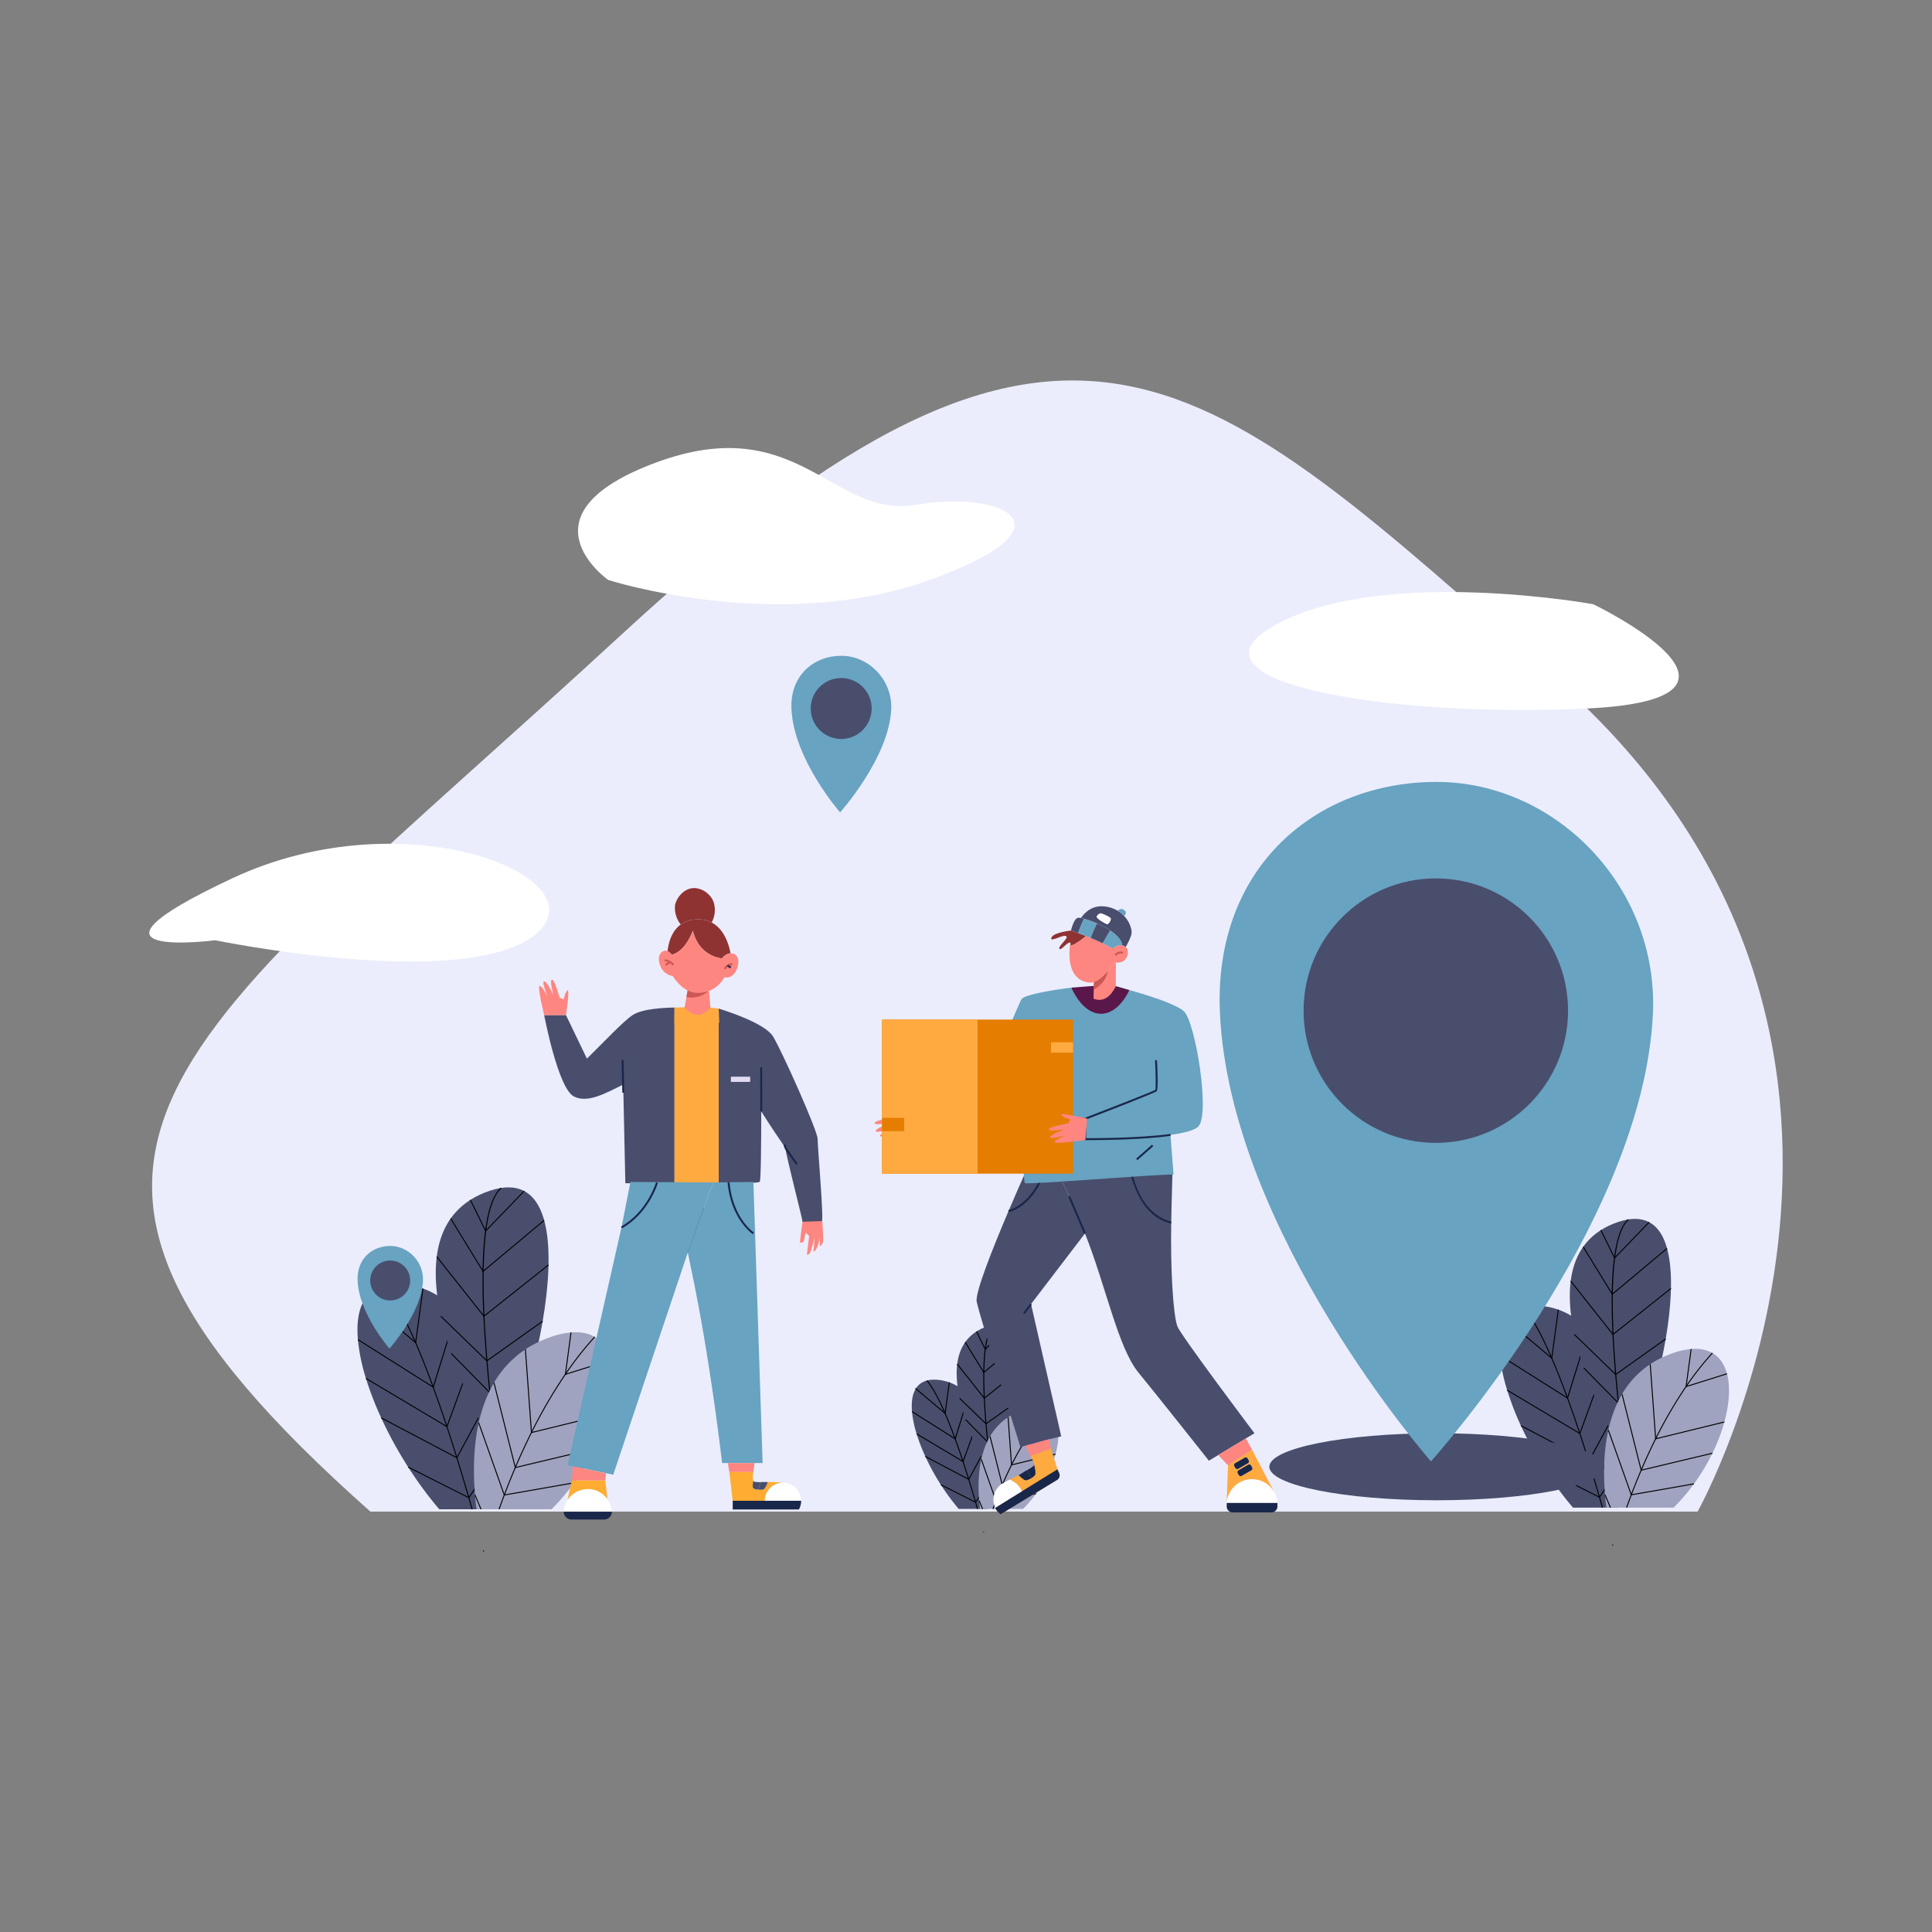 <svg xmlns="http://www.w3.org/2000/svg" width="2000" height="2000" viewBox="0 0 2000 2000">
  <rect x="0" y="0" width="2000" height="2000" fill="#808080" stroke="none"/>
  <g>
    <path d="M383.47,1564.824H1757.325s275.685-491.489-148.185-862.741c-364.185-318.975-499.812-474.7-965.717-45.209S-38.481,1190.593,383.47,1564.824Z" fill="#ebedfc"/>
    <g>
      <g>
        <path d="M1677.611,1516.151c-.182,16.341-1.12,31.632-2.268,44.557h-46.965c-21.424-25.009-40.37-55.269-53.995-84.927a298.337,298.337,0,0,1-14.142-36.631,175.4,175.4,0,0,1-7.464-36.029c-1.3-15.151.518-28.005,6.147-37.107,7.464-12.028,21.606-17.5,44.067-13.05a72.083,72.083,0,0,1,10.194,2.786v.014a66.848,66.848,0,0,1,13.232,6.273,74.25,74.25,0,0,1,17.84,15.515c7.659,9.06,13.666,20,18.329,32.137q1.072,2.709,2.017,5.5a214.546,214.546,0,0,1,8.6,35.147c.183,1.106.364,2.212.533,3.332.21,1.372.406,2.759.588,4.145a374.793,374.793,0,0,1,3.206,42.764C1677.639,1505.845,1677.667,1511.054,1677.611,1516.151Z" fill="#494e6d"/>
        <path d="M1658.38,1560.843q-1.329-4.74-2.814-9.87l-.265-.923c-3.664-12.644-7.4-25.116-11.1-37.07-3.041-9.814-6.144-19.516-9.224-28.836-4.448-13.419-8.61-25.41-12.724-36.658-5.6-15.314-11.09-29.213-16.33-41.309-10.564-24.4-20.419-42.243-29.291-53.022l.771-.635c8.933,10.85,18.837,28.77,29.438,53.259,5.248,12.115,10.749,26.031,16.351,41.364,4.118,11.257,8.283,23.258,12.734,36.687,3.082,9.326,6.187,19.034,9.23,28.855,3.7,11.959,7.441,24.437,11.108,37.087l.265.925c.983,3.422,1.929,6.714,2.816,9.876Z"/>
        <polygon points="1669.048 1600.042 1668.796 1599.092 1669.763 1598.834 1670.015 1599.79 1669.048 1600.042"/>
        <polygon points="1606.757 1406.951 1557.981 1365.879 1558.626 1365.115 1606.011 1405.014 1612.69 1355.682 1613.681 1355.816 1606.757 1406.951"/>
        <polygon points="1623.012 1448.09 1552.505 1403.549 1553.038 1402.704 1622.441 1446.547 1644.133 1376.288 1645.088 1376.583 1623.012 1448.09"/>
        <polygon points="1635.708 1484.719 1559.975 1439.567 1560.486 1438.708 1635.183 1483.242 1662.125 1409.49 1663.064 1409.833 1635.708 1484.719"/>
        <polygon points="1644.889 1513.512 1574.146 1476.222 1574.613 1475.337 1644.479 1512.165 1673.884 1457.577 1674.765 1458.052 1644.889 1513.512"/>
        <polygon points="1655.949 1550.551 1599.235 1522.003 1599.685 1521.11 1655.615 1549.263 1677.171 1517.513 1677.999 1518.074 1655.949 1550.551"/>
      </g>
      <g>
        <path d="M1683.128,1510.3s-121.823-200.239-12.6-243.647S1709.734,1483.693,1683.128,1510.3Z" fill="#494e6d"/>
        <path d="M1681.935,1509.672c-.082-.539-8.167-54.652-11.768-111.9-4.842-76.993.3-122.686,15.293-135.811l.658.751c-35.232,30.852-3.519,244.66-3.195,246.816Z"/>
        <polygon points="1671.242 1303.178 1656.774 1273.616 1657.673 1273.177 1671.514 1301.456 1706.821 1264.839 1707.542 1265.533 1671.242 1303.178"/>
        <polygon points="1668.872 1340.527 1668.57 1340.033 1638.482 1290.966 1639.334 1290.444 1669.12 1339.017 1725.415 1291.972 1726.056 1292.739 1668.872 1340.527"/>
        <polygon points="1669.692 1382.132 1625.588 1326.426 1626.371 1325.805 1669.854 1380.726 1729.459 1333.386 1730.08 1334.169 1669.692 1382.132"/>
        <polygon points="1672.475 1423.521 1672.177 1423.232 1629.43 1381.788 1630.125 1381.07 1672.574 1422.225 1724.054 1385.633 1724.634 1386.448 1672.475 1423.521"/>
        <polygon points="1675.281 1453.159 1639.143 1416.405 1639.855 1415.704 1675.395 1451.847 1716.357 1422.467 1716.939 1423.279 1675.281 1453.159"/>
      </g>
      <g>
        <path d="M1785.054,1472.029a186.8,186.8,0,0,1-12.364,32.332,209.611,209.611,0,0,1-40.146,56.347h-69.58c-.532-4.2-1.022-8.64-1.414-13.261v-.014c-.14-1.778-.28-3.6-.406-5.433-1.26-19.085-.8-40.776,3.809-61.556v-.014c.2-.868.392-1.722.6-2.59.6-2.507,1.26-5,2-7.464a123.783,123.783,0,0,1,6.176-16.7c.28-.63.574-1.274.882-1.9.168-.378.35-.742.532-1.12,1.232-2.521,2.548-5,3.991-7.422a93.565,93.565,0,0,1,29.167-31.03,96.324,96.324,0,0,1,12.365-6.973,106.888,106.888,0,0,1,10.068-4.145,78.947,78.947,0,0,1,19.925-4.593c8.934-.756,16.244.784,22.027,4.131,7.575,4.383,12.532,11.888,15.1,21.494C1791.369,1435.552,1790.263,1453.1,1785.054,1472.029Z" fill="#9fa3bf"/>
        <path d="M1684.3,1560.876l-.942-.336c1.5-4.207,3.142-8.676,4.876-13.283,3.318-8.778,6.764-17.36,10.245-25.505,4.718-11.09,9.763-22.039,14.995-32.541a464.428,464.428,0,0,1,31.568-54.25,317.829,317.829,0,0,1,27.279-34.684l.739.675a316.906,316.906,0,0,0-27.193,34.574,463.645,463.645,0,0,0-31.5,54.132c-5.221,10.483-10.259,21.413-14.97,32.486-3.475,8.133-6.916,16.7-10.228,25.466C1687.437,1552.211,1685.8,1556.675,1684.3,1560.876Z"/>
        <polygon points="1744.841 1436.096 1750.168 1396.414 1751.158 1396.546 1746.04 1434.672 1787.633 1421.631 1787.932 1422.585 1744.841 1436.096"/>
        <polygon points="1713.468 1490.067 1707.802 1412.226 1708.8 1412.153 1714.38 1488.814 1784.938 1471.547 1785.176 1472.519 1713.468 1490.067"/>
        <polygon points="1688.368 1547.998 1688.227 1547.599 1664.488 1480.595 1665.432 1480.261 1689.028 1546.867 1753.51 1535.585 1753.682 1536.571 1688.368 1547.998"/>
        <polygon points="1666.648 1560.901 1661.05 1547.447 1661.567 1547.44 1662.011 1547.254 1667.57 1560.515 1666.648 1560.901"/>
        <polygon points="1698.571 1522.543 1698.45 1522.064 1678.649 1443.353 1679.62 1443.108 1699.3 1521.341 1772.579 1503.88 1772.812 1504.853 1698.571 1522.543"/>
      </g>
    </g>
    <g>
      <g>
        <path d="M1023.924,1533.558c-.117,10.45-.717,20.228-1.451,28.493H992.44a238.962,238.962,0,0,1-34.528-54.308,191.029,191.029,0,0,1-9.044-23.425,112.191,112.191,0,0,1-4.772-23.039c-.833-9.689.331-17.909,3.931-23.729,4.772-7.692,13.816-11.193,28.179-8.345a46.062,46.062,0,0,1,6.519,1.781V1431a42.758,42.758,0,0,1,8.462,4.012,47.464,47.464,0,0,1,11.407,9.921,71.128,71.128,0,0,1,11.722,20.55q.684,1.734,1.289,3.52a137.194,137.194,0,0,1,5.5,22.475c.116.707.233,1.415.34,2.131.134.878.26,1.764.376,2.651a239.521,239.521,0,0,1,2.051,27.346C1023.942,1526.968,1023.959,1530.3,1023.924,1533.558Z" fill="#494e6d"/>
        <path d="M1011.452,1562.186c-.586-2.087-1.211-4.262-1.861-6.525l-.108-.375c-2.348-8.1-4.737-16.078-7.1-23.7-1.939-6.255-3.923-12.458-5.9-18.437-2.846-8.589-5.508-16.255-8.134-23.437-3.574-9.78-7.085-18.664-10.439-26.406-6.748-15.59-13.041-26.983-18.7-33.862l.771-.636c5.724,6.952,12.066,18.425,18.851,34.1,3.361,7.759,6.88,16.662,10.46,26.46,2.63,7.191,5.294,14.866,8.145,23.466,1.977,5.985,3.963,12.194,5.9,18.455,2.362,7.629,4.753,15.61,7.1,23.72l.108.376c.651,2.266,1.277,4.443,1.863,6.532Z"/>
        <rect x="1018.176" y="1586.504" width="1" height="0.63" transform="matrix(0.966, -0.257, 0.257, 0.966, -373.575, 315.076)"/>
        <polygon points="978.749 1464.077 947.308 1437.602 947.952 1436.837 978.003 1462.14 982.229 1430.918 983.22 1431.052 978.749 1464.077"/>
        <polygon points="989.111 1490.313 943.825 1461.705 944.358 1460.859 988.541 1488.771 1002.343 1444.067 1003.298 1444.362 989.111 1490.313"/>
        <polygon points="997.223 1513.725 948.606 1484.74 949.118 1483.88 996.697 1512.247 1013.851 1465.29 1014.79 1465.633 997.223 1513.725"/>
        <polygon points="1003.072 1532.113 957.677 1508.184 958.144 1507.299 1002.662 1530.767 1021.381 1496.016 1022.262 1496.491 1003.072 1532.113"/>
        <polygon points="1010.132 1555.788 973.724 1537.461 974.173 1536.568 1009.798 1554.5 1023.492 1534.328 1024.32 1534.889 1010.132 1555.788"/>
      </g>
      <g>
        <path d="M1027.452,1529.815s-77.9-128.047-8.059-155.805S1044.465,1512.8,1027.452,1529.815Z" fill="#494e6d"/>
        <path d="M1026.51,1529.442c-.053-.345-5.224-34.957-7.527-71.576-3.1-49.293.211-78.562,9.841-86.993l.658.752c-22.457,19.664-2.191,156.291-1.984,157.668Z"/>
        <polygon points="1019.802 1397.678 1010.437 1378.543 1011.335 1378.104 1020.073 1395.957 1042.473 1372.726 1043.193 1373.42 1019.802 1397.678"/>
        <polygon points="1018.29 1421.524 1017.988 1421.03 998.748 1389.653 999.6 1389.131 1018.538 1420.014 1054.377 1390.063 1055.018 1390.831 1018.29 1421.524"/>
        <polygon points="1018.83 1448.11 990.515 1412.347 991.298 1411.726 1018.992 1446.704 1056.967 1416.544 1057.588 1417.327 1018.83 1448.11"/>
        <polygon points="1020.621 1474.558 1020.323 1474.269 992.987 1447.766 993.683 1447.048 1020.721 1473.261 1053.518 1449.948 1054.098 1450.764 1020.621 1474.558"/>
        <polygon points="1022.413 1493.513 999.195 1469.9 999.908 1469.199 1022.526 1492.201 1048.596 1473.503 1049.178 1474.316 1022.413 1493.513"/>
      </g>
      <g>
        <path d="M1092.63,1505.343a119.424,119.424,0,0,1-7.907,20.676,134.024,134.024,0,0,1-25.672,36.032h-44.494c-.34-2.686-.653-5.525-.9-8.48v-.009c-.09-1.137-.179-2.3-.26-3.474-.806-12.2-.51-26.075,2.436-39.363v-.009c.125-.555.251-1.1.385-1.657.385-1.6.806-3.2,1.28-4.772a79.15,79.15,0,0,1,3.949-10.683c.179-.4.367-.815.564-1.218.108-.241.224-.474.341-.716.788-1.612,1.629-3.2,2.552-4.746a59.836,59.836,0,0,1,18.651-19.843,61.713,61.713,0,0,1,7.907-4.459,68.716,68.716,0,0,1,6.438-2.65,50.469,50.469,0,0,1,12.742-2.937c5.713-.484,10.387.5,14.085,2.641,4.845,2.8,8.015,7.6,9.653,13.745C1096.669,1482.017,1095.961,1493.237,1092.63,1505.343Z" fill="#9fa3bf"/>
        <path d="M1028.37,1562.219l-.941-.336c.949-2.663,2-5.522,3.119-8.5,2.118-5.606,4.322-11.1,6.553-16.317,3.017-7.091,6.246-14.1,9.594-20.819a297.33,297.33,0,0,1,20.2-34.712,203.4,203.4,0,0,1,17.459-22.2l.739.675a202.142,202.142,0,0,0-17.373,22.089,295.957,295.957,0,0,0-20.13,34.594c-3.34,6.705-6.56,13.691-9.569,20.764-2.225,5.209-4.425,10.685-6.538,16.278C1030.365,1556.708,1029.318,1559.561,1028.37,1562.219Z"/>
        <polygon points="1066.699 1482.622 1070.143 1456.965 1071.133 1457.098 1067.898 1481.198 1094.226 1472.943 1094.524 1473.897 1066.699 1482.622"/>
        <polygon points="1046.688 1517.104 1043.05 1467.114 1044.048 1467.042 1047.601 1515.851 1092.513 1504.86 1092.751 1505.832 1046.688 1517.104"/>
        <polygon points="1030.684 1554.127 1015.361 1510.881 1016.305 1510.547 1031.344 1552.996 1072.428 1545.809 1072.6 1546.794 1030.684 1554.127"/>
        <polygon points="1016.747 1562.244 1013.153 1553.571 1013.664 1553.567 1014.114 1553.378 1017.669 1561.857 1016.747 1562.244"/>
        <polygon points="1037.195 1537.863 1037.074 1537.384 1024.412 1487.05 1025.383 1486.806 1037.924 1536.661 1084.611 1525.536 1084.844 1526.508 1037.195 1537.863"/>
      </g>
    </g>
    <g>
      <g>
        <path d="M509.674,1512.746c-.2,18.218-1.249,35.265-2.529,49.674H454.786c-23.885-27.881-45.007-61.617-60.2-94.681a332.925,332.925,0,0,1-15.768-40.838,195.62,195.62,0,0,1-8.32-40.168c-1.452-16.891.577-31.222,6.853-41.369,8.321-13.41,24.088-19.514,49.128-14.549a80.29,80.29,0,0,1,11.365,3.106v.016a74.457,74.457,0,0,1,14.752,6.994,82.765,82.765,0,0,1,19.889,17.3c8.539,10.1,15.236,22.292,20.435,35.827q1.194,3.021,2.247,6.135a239.05,239.05,0,0,1,9.585,39.184c.2,1.233.406,2.466.594,3.715.234,1.53.453,3.076.655,4.621a417.576,417.576,0,0,1,3.575,47.676C509.705,1501.256,509.736,1507.063,509.674,1512.746Z" fill="#494e6d"/>
        <path d="M488.289,1562.555c-.965-3.442-1.993-7.021-3.06-10.739l-.373-1.294c-4.094-14.126-8.258-28.032-12.377-41.328-3.392-10.947-6.852-21.764-10.285-32.15-4.963-14.974-9.6-28.343-14.185-40.87-6.236-17.068-12.362-32.563-18.207-46.057-11.779-27.211-22.768-47.1-32.663-59.125l.771-.636c9.955,12.094,20.994,32.067,32.81,59.363,5.853,13.512,11.986,29.026,18.228,46.112,4.586,12.536,9.23,25.915,14.2,40.9,3.434,10.393,6.9,21.215,10.291,32.168,4.12,13.3,8.286,27.213,12.382,41.347l.372,1.3q1.6,5.58,3.063,10.745Z"/>
        <polygon points="500.182 1606.256 499.902 1605.198 500.869 1604.94 501.15 1606.006 500.182 1606.256"/>
        <polygon points="430.639 1390.891 376.341 1345.17 376.985 1344.406 429.893 1388.955 437.354 1333.853 438.344 1333.987 430.639 1390.891"/>
        <polygon points="448.771 1436.779 370.229 1387.162 370.762 1386.316 448.2 1435.236 472.405 1356.835 473.36 1357.13 448.771 1436.779"/>
        <polygon points="462.928 1477.618 378.556 1427.315 379.067 1426.456 462.402 1476.141 492.463 1393.854 493.402 1394.196 462.928 1477.618"/>
        <polygon points="473.17 1509.726 394.353 1468.179 394.819 1467.294 472.76 1508.379 505.568 1447.471 506.449 1447.946 473.17 1509.726"/>
        <polygon points="485.505 1551.022 422.321 1519.218 422.771 1518.325 485.171 1549.734 509.23 1514.296 510.059 1514.857 485.505 1551.022"/>
      </g>
      <g>
        <path d="M515.825,1506.22s-135.816-223.237-14.05-271.632S545.486,1476.559,515.825,1506.22Z" fill="#494e6d"/>
        <path d="M514.55,1505.514c-.091-.6-9.1-60.928-13.118-124.753-5.4-85.817.333-136.743,17.03-151.363l.658.752c-39.3,34.415-3.943,272.811-3.582,275.215Z"/>
        <polygon points="502.589 1275.212 486.495 1242.328 487.394 1241.889 502.86 1273.49 542.28 1232.608 543.001 1233.302 502.589 1275.212"/>
        <polygon points="499.945 1316.863 499.644 1316.369 466.101 1261.667 466.952 1261.145 500.193 1315.353 563.005 1262.861 563.646 1263.629 499.945 1316.863"/>
        <polygon points="500.854 1363.253 451.72 1301.194 452.503 1300.573 501.017 1361.847 567.512 1309.033 568.133 1309.816 500.854 1363.253"/>
        <polygon points="503.953 1409.402 503.655 1409.112 455.998 1362.909 456.693 1362.191 504.053 1408.105 561.483 1367.283 562.063 1368.098 503.953 1409.402"/>
        <polygon points="507.083 1442.442 466.828 1401.502 467.541 1400.801 507.196 1441.131 552.903 1408.347 553.485 1409.16 507.083 1442.442"/>
      </g>
      <g>
        <path d="M629.458,1463.555a208.33,208.33,0,0,1-13.785,36.046,233.676,233.676,0,0,1-44.757,62.819H493.345c-.593-4.683-1.14-9.632-1.577-14.784v-.015c-.156-1.983-.312-4.012-.452-6.057-1.4-21.278-.89-45.46,4.246-68.627v-.015c.218-.968.437-1.92.671-2.888.671-2.8,1.4-5.573,2.232-8.321a137.975,137.975,0,0,1,6.885-18.624c.312-.7.64-1.42.983-2.123.188-.421.39-.827.594-1.249,1.373-2.81,2.841-5.573,4.449-8.274a104.307,104.307,0,0,1,32.517-34.594,107.4,107.4,0,0,1,13.785-7.774,119.725,119.725,0,0,1,11.224-4.621,88.075,88.075,0,0,1,22.215-5.12c9.96-.843,18.109.874,24.556,4.605,8.445,4.886,13.972,13.254,16.829,23.963C636.5,1422.889,635.265,1442.449,629.458,1463.555Z" fill="#9fa3bf"/>
        <path d="M517.076,1562.588l-.941-.336c1.651-4.631,3.48-9.613,5.435-14.808,3.7-9.78,7.537-19.346,11.419-28.432,5.264-12.368,10.888-24.573,16.717-36.275a517.6,517.6,0,0,1,35.19-60.474A354.117,354.117,0,0,1,615.3,1383.6l.738.674a352.983,352.983,0,0,0-30.32,38.552,516.6,516.6,0,0,0-35.121,60.356c-5.82,11.683-11.436,23.87-16.692,36.22-3.876,9.075-7.713,18.627-11.4,28.393C520.553,1552.985,518.726,1557.962,517.076,1562.588Z"/>
        <polygon points="584.694 1423.413 590.621 1379.263 591.611 1379.396 585.894 1421.989 632.35 1407.424 632.648 1408.378 584.694 1423.413"/>
        <polygon points="549.701 1483.594 543.39 1396.879 544.388 1396.807 550.613 1482.341 629.342 1463.074 629.58 1464.046 549.701 1483.594"/>
        <polygon points="521.704 1548.185 521.563 1547.786 495.098 1473.087 496.041 1472.753 522.364 1547.054 594.3 1534.469 594.472 1535.454 521.704 1548.185"/>
        <polygon points="497.505 1562.613 491.269 1547.636 491.788 1547.628 492.229 1547.443 498.427 1562.227 497.505 1562.613"/>
        <polygon points="533.083 1519.803 532.962 1519.324 510.887 1431.572 511.857 1431.328 533.812 1518.601 615.563 1499.121 615.796 1500.093 533.083 1519.803"/>
      </g>
    </g>
    <ellipse cx="1487.482" cy="1518.379" rx="173.457" ry="34.691" fill="#494e6d"/>
    <g>
      <path d="M1711.1,1048.855c-9.722,219.48-229.775,463.968-229.775,463.968s-208.006-237.233-218.441-463.968C1255.9,897.2,1363.22,809.441,1486.991,809.441S1716.873,918.482,1711.1,1048.855Z" fill="#68a3c1"/>
      <circle cx="1486.353" cy="1046.197" r="136.889" fill="#494e6d"/>
    </g>
    <g>
      <path d="M437.872,1325.958c-1.468,33.147-34.7,70.07-34.7,70.07s-31.413-35.828-32.989-70.07c-1.054-22.9,15.153-36.156,33.845-36.156S438.744,1306.269,437.872,1325.958Z" fill="#68a3c1"/>
      <circle cx="403.931" cy="1325.557" r="20.673" fill="#494e6d"/>
    </g>
    <g>
      <path d="M922.6,734.044c-2.241,50.577-52.949,106.916-52.949,106.916s-47.933-54.667-50.338-106.916c-1.608-34.947,23.122-55.17,51.643-55.17S923.927,704,922.6,734.044Z" fill="#68a3c1"/>
      <circle cx="870.807" cy="733.432" r="31.544" fill="#494e6d"/>
    </g>
    <path d="M222.727,973.338s256.185,52.744,330.278-5.023S422.4,823.9,240.308,909.292,222.727,973.338,222.727,973.338Z" fill="#fff"/>
    <path d="M629.609,600.363s175.813,56.511,332.789,0,72.837-92.93-13.814-77.86-121.813-97.954-268.743-43.954S629.609,600.363,629.609,600.363Z" fill="#fff"/>
    <path d="M1649.326,625.479s-214.744-38.93-326.511,20.093,110.435,97.86,320.193,87.86S1649.326,625.479,1649.326,625.479Z" fill="#fff"/>
    <rect x="695.782" y="1272.343" width="49.264" height="2" transform="translate(-722.087 1517.455) rotate(-70.105)" fill="#19274a"/>
    <g>
      <g>
        <path d="M1109.013,1022.386l24.4-1.849,21.728.292,13.978,4.065s-5.807,24.414-23.859,26.67S1111.689,1041.159,1109.013,1022.386Z" fill="#5a174a"/>
        <path d="M1322.383,1555.865h-52.5a26.306,26.306,0,0,1,48.263-12.761v.006c.446.679.863,1.382,1.244,2.1l.113.221A26.015,26.015,0,0,1,1322.383,1555.865Z" fill="#fff"/>
        <path d="M1123.169,1276.859v.016l-34.945,45.729-20.9,27.347s8.113,35.565,13.513,59.34c7.057,31.077,17.206,74.638,17.719,77.637.015.031-12.228,2.851-12.228,2.882l-30.017,8.179s-42.05-134.97-45.25-150.478c-1.881-9.152,17.092-56.543,32.941-93.773,10.97-25.778,20.432-46.708,20.432-46.708l17.9.808,10.178.467c2.207,4.381,9.82,19.811,18.878,40.461Z" fill="#494e6d"/>
        <path d="M1044.175,1254.722l-.36-1.968c.256-.047,25.743-5.2,37.558-45.2l1.918.566C1071.1,1249.379,1045.269,1254.523,1044.175,1254.722Z" fill="#19274a"/>
        <rect x="1057.592" y="1353.813" width="12.163" height="2" transform="translate(-658.388 1392.527) rotate(-53.119)" fill="#19274a"/>
        <path d="M1218.848,1373.073c-4.573-12.177-7.252-61.135-6.394-107.456.565-30.589,1.429-54.932,1.429-54.932l-43.779-1.31-77.589-1.077c2.2,4.382,9.819,19.823,18.876,40.462,3.233,7.359,6.645,15.38,10.057,23.794.584,1.435,1.727,4.317,1.727,4.317,21.711,54.7,34.214,118.226,55.274,143.9,17.114,20.863,72.984,91.326,72.984,91.326l47.178-28.408S1222.4,1382.523,1218.848,1373.073Z" fill="#494e6d"/>
        <path d="M1212.233,1266.593c-12.451-2.8-22.824-10.841-30.832-23.886a99.392,99.392,0,0,1-11.3-28.281l-.977-4.853,1.961-.395.97,4.823c9.24,39.528,31.483,48.583,40.618,50.641Z" fill="#19274a"/>
        <path d="M1087.894,1499.558l-21.383,7.9-4.812-10.8.054-.018,24.575-6.824C1086.328,1492.1,1087.894,1499.558,1087.894,1499.558Z" fill="#fd8680"/>
        <path d="M1093.67,1532.38l-34.013,20.716-23.89,14.548a16.088,16.088,0,0,1-5.526-6.8l27.677-17.113a21.946,21.946,0,0,0-12.773-12.035c2.222-1.179,4.943-2.578,7.747-3.912.536-.256,1.072-.512,1.608-.75,0,0,5.711,6.079,8.325,5.276a25.964,25.964,0,0,0,5.407-2.62,10.866,10.866,0,0,0,3.221-2.728c1.352-2.137-.994-11-.994-11,.119-3.239-3.948-8.5-3.948-8.5l21.383-7.9L1094.7,1521l.143.446,1.578,3.406A5.669,5.669,0,0,1,1093.67,1532.38Z" fill="#ffaa40"/>
        <path d="M1071.453,1526.961a10.866,10.866,0,0,1-3.221,2.728,2.675,2.675,0,0,1-.471-.227c-.006-.006-.012-.006-.018-.012a2.531,2.531,0,0,1-.232-.155,5.163,5.163,0,0,1-1.066-1.089c-.065-.084-.125-.167-.184-.256-.161-.227-.31-.465-.453-.715-.077-.125-.149-.25-.214-.381-.167-.3-.322-.613-.465-.923-.095-.2-.184-.393-.274-.6s-.172-.393-.256-.59-.16-.387-.238-.577c-.155-.382-.3-.745-.44-1.084-.072-.167-.137-.328-.2-.483a.646.646,0,0,0-.042-.089c-.035-.083-.065-.161-.1-.238-.083-.173-.161-.333-.232-.476a32.563,32.563,0,0,0,6.467-4.187,2.39,2.39,0,0,0,.649-1.655S1072.805,1524.824,1071.453,1526.961Z" fill="#19274a"/>
        <path d="M1068.232,1529.689a25.964,25.964,0,0,1-5.407,2.62c-2.614.8-8.325-5.276-8.325-5.276,2.674-1.245,6.449-4.139,8.682-5.157.054-.024.107-.048.161-.077.071.143.149.3.232.476.036.077.066.155.1.238a.646.646,0,0,1,.042.089c.06.155.131.316.2.483.136.339.285.7.44,1.084.078.19.155.381.238.577s.167.393.256.59.179.4.274.6c.143.31.3.619.465.923.065.131.137.256.214.381.143.25.292.488.453.715.059.089.119.172.184.256a5.163,5.163,0,0,0,1.066,1.089,2.531,2.531,0,0,0,.232.155c.006.006.012.006.018.012A2.675,2.675,0,0,0,1068.232,1529.689Z" fill="#19274a"/>
        <path d="M1093.67,1532.38l-34.013,20.716-23.89,14.548a16.088,16.088,0,0,1-5.526-6.8l27.677-17.113L1094.7,1521l.143.446,1.578,3.406A5.669,5.669,0,0,1,1093.67,1532.38Z" fill="#19274a"/>
        <path d="M1057.918,1543.73l-27.677,17.113a19.761,19.761,0,0,1,9.605-26.248s2.155-1.227,5.3-2.9A21.946,21.946,0,0,1,1057.918,1543.73Z" fill="#fff"/>
        <path d="M1319.393,1545.212l-23.259-44.445L1271.2,1516.88l-1.316,38.985a26.306,26.306,0,0,1,48.263-12.761v.006C1318.6,1543.789,1319.012,1544.492,1319.393,1545.212Zm-40.575-25.581-1.066-1.846a2.281,2.281,0,0,1,.84-3.114l9.873-5.7a2.279,2.279,0,0,1,3.114.834l1.066,1.846a2.279,2.279,0,0,1-.834,3.114l-9.879,5.7A2.279,2.279,0,0,1,1278.818,1519.631Zm16.554,2.465-9.879,5.7a2.279,2.279,0,0,1-3.114-.834l-1.066-1.84a2.29,2.29,0,0,1,.834-3.12l9.879-5.7a2.279,2.279,0,0,1,3.114.834l1.066,1.846A2.284,2.284,0,0,1,1295.372,1522.1Z" fill="#ffaa40"/>
        <path d="M1295.372,1522.1l-9.879,5.7a2.279,2.279,0,0,1-3.114-.834l-1.066-1.84a2.29,2.29,0,0,1,.834-3.12l9.879-5.7a2.279,2.279,0,0,1,3.114.834l1.066,1.846A2.284,2.284,0,0,1,1295.372,1522.1Z" fill="#19274a"/>
        <path d="M1291.811,1514.766l-9.879,5.7a2.279,2.279,0,0,1-3.114-.834l-1.066-1.846a2.281,2.281,0,0,1,.84-3.114l9.873-5.7a2.279,2.279,0,0,1,3.114.834l1.066,1.846A2.279,2.279,0,0,1,1291.811,1514.766Z" fill="#19274a"/>
        <path d="M1269.886,1555.865h52.5a0,0,0,0,1,0,0v3.525a6.242,6.242,0,0,1-6.242,6.242h-40.012a6.242,6.242,0,0,1-6.242-6.242v-3.525A0,0,0,0,1,1269.886,1555.865Z" fill="#19274a"/>
        <g>
          <path d="M1241.02,1165.569c-3.286,4.3-14.758,7.259-29.331,9.289l3.145,41.01c-25.045,0-151.686,10.956-153.875,8.761-1.036-1.03-2.422-26.915-3.593-53.94-21.9.968-108.537,4.788-114.282,4.788-6.572,0-5.842-17.529-4.071-22.538,1.791-5.064,67.546-22.929,80.347-26.363,11.594-29.232,35.033-87.863,38.313-92.394,2.213-3.059,15.3-6.039,27.712-8.246,12.139-2.146,23.628-3.55,23.628-3.55,17.063,36.633,44.616,34.751,60.109,2.508,0,0,7.578,2.041,17.271,5.1,14.481,4.567,33.677,11.4,39.4,17.124C1237.384,1058.712,1252.5,1150.542,1241.02,1165.569Z" fill="#68a3c1"/>
          <path d="M1019.621,1127.542l-.521-1.931c1.389-.375,2.157-.578,2.157-.578l.51,1.934S1021,1127.169,1019.621,1127.542Z" fill="#19274a"/>
          <path d="M1056.367,1170.731c-1.291-29.884-2.345-61.585-2.354-61.9l2-.067c.01.317,1.064,32.008,2.354,61.883Z" fill="#19274a"/>
          <path d="M1013.829,1143.288l-1.861-.733s2.563-6.512,6.463-16.347l1.859.737C1016.392,1136.777,1013.829,1143.287,1013.829,1143.288Z" fill="#19274a"/>
          <path d="M1127.418,1180.249c-2.494,0-3.927-.013-4.013-.014l-.99-.009V1157.47l.641-.246c27.868-10.725,69.9-27.151,72.878-28.984.805-1.953.508-17-.257-30.662l2-.113c.632,11.277,1.434,30.452-.291,32.179-1.666,1.666-55.416,22.443-72.967,29.2v19.4c7.444.036,55.108.081,87.137-4.374l.275,1.98C1182.608,1179.913,1140.484,1180.248,1127.418,1180.249Z" fill="#19274a"/>
          <path d="M1090.861,1201.1c-1.864-.977-18.277-9.6-20.435-11.763l1.414-1.414c1.471,1.472,12.736,7.627,19.949,11.4Z" fill="#19274a"/>
          <rect x="1174.059" y="1191.971" width="21.906" height="2" transform="translate(-492.762 1081.129) rotate(-41.378)" fill="#19274a"/>
        </g>
        <g>
          <path d="M1155.144,996.335c-.473-.062-.957-.151-1.457-.267-2.809,4.309-12.043,17.569-21.235,20.537a11,11,0,0,1-4.32.562c-24.994-2.1-21.347-33.918-20.158-41.311.671.353-.414,3.026,1.395,2.623,4.445-1,14.314-9.176,14.76-9.548q2.529,1,4.983,2.027,6.487,2.7,12.443,5.6,5.172,2.511,9.908,5.173c2.1-1.414,6.351-3.8,10.307-3.127a7.282,7.282,0,0,1,3.592,1.7c.159.132.314.276.465.427C1170.074,984.974,1166.963,997.97,1155.144,996.335Z" fill="#fd8680"/>
          <path d="M1124.684,969.764l-.61-.914.778.777Zm-.555-.832-.691-.719Z" fill="#2dea43"/>
          <path d="M1124.129,968.931c-.446.372-10.315,8.552-14.76,9.548-1.809.4-.724-2.27-1.395-2.623-2.716-1.442-9.916,8.959-11.3,6.289s8.738-10.125,7.421-12.566c-1.9-3.507-15.83,5.672-15.83,1.98,0-5.449,16.31-7.8,20.433-8.3q3.779,1.3,7.424,2.627Q1120.207,967.382,1124.129,968.931Z" fill="#8e3332"/>
          <path d="M1161.77,978.6c-3.956-.678-8.207,1.713-10.307,3.127q-4.731-2.661-9.908-5.173c2.1-4.281,5.715-10.125,7.777-13.364C1155.934,967.629,1161.057,972.915,1161.77,978.6Z" fill="#68a3c1"/>
          <path d="M1122.253,951.064a121.932,121.932,0,0,0-6.134,14.818q-3.643-1.332-7.424-2.627s2.678-11.8,7.006-13.133a8.858,8.858,0,0,1,3.4.214C1120.022,950.506,1121.079,950.75,1122.253,951.064Z" fill="#494e6d"/>
          <path d="M1135.653,955.838a160.38,160.38,0,0,0-6.541,15.12q-2.452-1.029-4.983-2.027-3.918-1.551-8.01-3.049a121.932,121.932,0,0,1,6.134-14.818A98.1,98.1,0,0,1,1135.653,955.838Z" fill="#68a3c1"/>
          <path d="M1149.332,963.189c-2.062,3.239-5.681,9.083-7.777,13.364q-5.948-2.894-12.443-5.6a160.38,160.38,0,0,1,6.541-15.12A87.738,87.738,0,0,1,1149.332,963.189Z" fill="#494e6d"/>
          <path d="M1171.457,965.053c-.251-5.22-2.832-11.6-7.742-16.833a30.83,30.83,0,0,0-6.533-5.305,33.225,33.225,0,0,0-15.593-4.7c-13.174-.737-20.494,9-22.486,12.121.919.17,1.976.414,3.15.728a98.1,98.1,0,0,1,13.4,4.774,87.738,87.738,0,0,1,13.679,7.351c6.6,4.44,11.725,9.726,12.438,15.41a7.282,7.282,0,0,1,3.592,1.7C1167.156,977.142,1171.636,968.838,1171.457,965.053Zm-25.369-8.436c-1.53-.2-10.981-5.572-10.726-7.766.152-1.294,3.356-3.859,4.643-3.313s9.892,3.709,9.892,5.638S1147.623,956.815,1146.088,956.617Z" fill="#494e6d"/>
          <path d="M1163.715,948.22a30.83,30.83,0,0,0-6.533-5.305,4.453,4.453,0,0,1,6.533-.841C1167.61,944.845,1163.715,948.22,1163.715,948.22Z" fill="#68a3c1"/>
          <path d="M1149.9,951.176c0,1.93-2.274,5.639-3.809,5.441s-10.981-5.572-10.726-7.766c.152-1.294,3.356-3.859,4.643-3.313S1149.9,949.247,1149.9,951.176Z" fill="#fefefe"/>
          <path d="M1155.347,989.44l-1.6-1.2a8.185,8.185,0,0,1,9.113-2.784l-.664,1.886A6.217,6.217,0,0,0,1155.347,989.44Z" fill="#cc5754"/>
          <path d="M1155.144,996.335v24.494q-9,18.269-23.153,13.058l.461-17.282c9.192-2.968,18.426-16.228,21.235-20.537C1154.187,996.184,1154.671,996.273,1155.144,996.335Z" fill="#fd8680"/>
          <path d="M1132.452,1016.605c5.17-1.67,10.354-6.6,14.4-11.353,0,0-1.208,11.948-14.861,19.433l.461-8.08v0Z" fill="#cc5754"/>
        </g>
        <path d="M944.863,1151.349s-27.594-6.325-26.665-3.762,9.438,4.661,9.438,4.661l-2.212,4.092s-19.888,3.4-20.112,6.223,16.983-.072,16.983-.072-14.321,4.551-15.727,8,16.749-1.869,16.749-1.869-12.447,4.7-12.268,7.2,32.043-2.188,32.043-2.188Z" fill="#fd8680"/>
        <g>
          <rect x="913.133" y="1055.475" width="197.754" height="159.517" fill="#e57d00"/>
          <rect x="913.133" y="1055.475" width="98.877" height="159.517" fill="#ffaa40"/>
          <rect x="913.133" y="1157.253" width="22.928" height="13.701" fill="#e57d00"/>
          <rect x="1087.959" y="1078.962" width="22.928" height="10.765" fill="#ffaa40"/>
        </g>
        <path d="M1125.383,1157.863s-27.594-6.325-26.666-3.762,9.439,4.662,9.439,4.662l-2.212,4.091s-19.888,3.4-20.112,6.223,16.982-.072,16.982-.072-14.32,4.551-15.726,7.995,16.748-1.869,16.748-1.869-12.446,4.7-12.267,7.2,32.042-2.188,32.042-2.188Z" fill="#fd8680"/>
        <rect x="1113.944" y="1236.685" width="2.001" height="41.867" transform="translate(-404.688 539.689) rotate(-23.154)" fill="#19274a"/>
      </g>
      <polygon points="1296.134 1500.767 1289.698 1489.054 1261.127 1506.258 1271.202 1516.88 1296.134 1500.767" fill="#fd8680"/>
    </g>
    <g>
      <g>
        <g>
          <path d="M594.153,1135.086c13.828,6.911,30.75-2.289,50.985-12.344l2.215,102.189h50.912V1043c-10.566.142-33.538,1.241-43.395,7.812-9.7,6.464-28.736,26.862-47.3,45.092l-21.688-45.092H563.318S577.662,1126.837,594.153,1135.086Z" fill="#494e6d"/>
          <path d="M743.97,1044.086v180.732s40.352.719,42.522-1.451c1.24-1.24,1.535-39.989,1.563-72.858,9.189,14.645,18.038,27.782,24.768,37.5,2.634,15.358,17.93,73.815,17.93,76.727,0,3.178,16.779,1.411,19.957,0,2.38-1.059-4.333-77.82-4.333-85.916s-36.6-90.255-46.142-105.879C792.247,1059.869,755.68,1047.706,743.97,1044.086Zm12.729,70.7h19.669v5.116H756.7Z" fill="#494e6d"/>
          <path d="M811.837,1188.185a21.689,21.689,0,0,1-.4-3.289h2a19.451,19.451,0,0,0,.376,2.942Z" fill="#19274a"/>
          <path d="M824.164,1205.736c-.049-.066-4.908-6.671-12.164-17.155l1.645-1.138c7.237,10.458,12.081,17.042,12.128,17.107Z" fill="#19274a"/>
          <polygon points="787.056 1150.509 787.056 1150.504 789.056 1150.504 787.056 1150.509" fill="#19274a"/>
          <path d="M787.056,1150.509v-.005c.016-24.218-.114-45.521-.115-45.733l2-.013c0,.212.131,21.522.115,45.746Z" fill="#19274a"/>
          <rect x="643.843" y="1097.243" width="2.001" height="33.919" transform="translate(-25.144 14.936) rotate(-1.302)" fill="#19274a"/>
          <path d="M698.265,1050.816v174.115H743.97V1050.816a23.089,23.089,0,0,1-2.487,2.748v0C735.722,1059.127,720.245,1069.641,698.265,1050.816Z" fill="#ffaa40"/>
          <rect x="756.699" y="1114.791" width="19.669" height="5.116" fill="#e2daf1"/>
          <polygon points="743.97 1044.086 735.659 1043.134 708.467 1042.776 698.265 1043.004 698.091 1059.234 723.136 1077.481 744.604 1058.519 743.97 1044.086" fill="#ffaa40"/>
        </g>
        <g>
          <path d="M729.182,1249.139l9.074-25.079,41.643-.512,9.555,291.029H747.522s-10.447-92.886-27.99-181.112l-.17-.9-7.319-35.971-.015-.094-.047-.217,16.813-46.1Z" fill="#68a3c1"/>
          <polygon points="587.553 1516.764 634.83 1526.605 712.03 1296.505 728.799 1250.182 729.178 1249.145 738.254 1224.066 652.621 1223.551 643.364 1270.633 587.553 1516.764" fill="#68a3c1"/>
          <path d="M791.72,1553.618h37.605a18.8,18.8,0,0,0-37.605,0Z" fill="#fff"/>
          <path d="M583.525,1564.9h49.943a25.026,25.026,0,0,0-45.915-12.141v.006A24.826,24.826,0,0,0,583.525,1564.9Z" fill="#fff"/>
          <path d="M791.72,1553.618h37.605a18.723,18.723,0,0,1-2.272,8.968H758.5v-8.968Z" fill="#19274a"/>
          <path d="M755.028,1523.826l3.467,29.792H791.72a18.8,18.8,0,0,1,18.8-18.8s-6.849-.572-13.987-.652c-.56,0-1.127-.011-1.688,0,0,0-2.492,7.534-5.07,7.891a24.9,24.9,0,0,1-5.716-.1,10.428,10.428,0,0,1-3.869-1.065c-2.023-1.3-.289-8.147-.289-8.147-1.4-2.747,0-8.916,0-8.916Z" fill="#ffac32"/>
          <path d="M587.553,1552.762a25.031,25.031,0,0,1,41.247-.923l-2.215-19.34h-34.71Z" fill="#ffac32"/>
          <path d="M779.358,1277.618c-.226-.147-22.721-15.174-26.2-53.657l1.992-.179c3.392,37.525,25.079,52.017,25.3,52.158Z" fill="#19274a"/>
          <path d="M643.85,1271.5l-.971-1.749c27.1-15.031,36.173-45.5,36.261-45.808l1.922.555C680.971,1224.816,671.659,1256.077,643.85,1271.5Z" fill="#19274a"/>
          <path d="M780.192,1540.889a10.428,10.428,0,0,0,3.869,1.065c1.92-1.921,2.646-5.966,2.878-7.71a24.068,24.068,0,0,1-5.812-.335,2.255,2.255,0,0,1-1.224-1.167S778.169,1539.586,780.192,1540.889Z" fill="#494e6d"/>
          <path d="M784.061,1541.954a24.9,24.9,0,0,0,5.716.1c2.578-.357,5.07-7.891,5.07-7.891-2.8,0-5.574.068-7.908.085C786.707,1535.988,785.981,1540.033,784.061,1541.954Z" fill="#494e6d"/>
          <path d="M591.622,1564.9H625.37a8.1,8.1,0,0,1,8.1,8.1v0a0,0,0,0,1,0,0H583.525a0,0,0,0,1,0,0v0a8.1,8.1,0,0,1,8.1-8.1Z" transform="translate(1216.992 3137.903) rotate(180)" fill="#19274a"/>
        </g>
        <g>
          <path d="M708.67,1043.139q14.452,14.882,26.745,0l-1.428-17.3a32.356,32.356,0,0,1-11.514,1.985,23.586,23.586,0,0,1-10.652-2.576Z" fill="#fd8680"/>
          <path d="M733.332,1026.076a27.323,27.323,0,0,1-22.733,6.11l1.222-6.939Z" fill="#cc5754"/>
          <path d="M691.036,984.569a12.739,12.739,0,0,1,4.321,3.687c14.551-3.235,21.87-24.848,21.87-24.848,6.615,27.175,30.132,28.742,30.132,28.742,1.377-1.689,4.7-5.148,8.916-5.3-1.541-8.278-6.213-24.852-19.543-31.867a30.589,30.589,0,0,0-17.709-3.071,28.809,28.809,0,0,0-14.323,5.165C695.551,963.674,692.181,975.179,691.036,984.569Z" fill="#8e3332"/>
          <path d="M683.8,1000.505a16.36,16.36,0,0,0,12.6,9.854c3.518,5.4,8.671,11.518,15.42,14.888a23.586,23.586,0,0,0,10.652,2.576,32.356,32.356,0,0,0,11.514-1.985c6.631-2.5,11.923-7.311,15.919-14.149a9.684,9.684,0,0,0,9.343-2.952c5.605-5.609,7.51-17.867.967-21.03a8.253,8.253,0,0,0-3.941-.862c-4.211.157-7.539,3.616-8.916,5.3,0,0-23.517-1.567-30.132-28.742,0,0-7.319,21.613-21.87,24.848a12.739,12.739,0,0,0-4.321-3.687,4.716,4.716,0,0,0-1.955-.456C684.029,984.113,679.5,990.321,683.8,1000.505Z" fill="#fd8680"/>
          <path d="M751.289,1003.623l-1.846-.771a8.6,8.6,0,0,1,5.622-5.26l.553,1.922A6.629,6.629,0,0,0,751.289,1003.623Z" fill="#cc5754"/>
          <path d="M755.617,999.511l-.551-1.923a8.348,8.348,0,0,1,3.128-.3l-.258,1.983A6.517,6.517,0,0,0,755.617,999.511Z" fill="#cc5754"/>
          <path d="M696.089,999.433c-1.75-3.6-8.116-4.47-8.18-4.478l.258-1.984c.3.04,7.5,1.02,9.721,5.586Z" fill="#cc5754"/>
          <path d="M689.813,999.891l-1.466-1.36c.114-.124,2.851-3.046,5.825-3.369l.217,1.988C692.53,997.352,690.456,999.2,689.813,999.891Z" fill="#cc5754"/>
          <path d="M754.222,1001.444a4.64,4.64,0,0,1-1.634-1.508l1.707-1.042a2.771,2.771,0,0,0,.95.832Z" fill="#19274a"/>
          <path d="M756.312,1002.365a9.772,9.772,0,0,1-2.093-.918l1.029-1.715a7.915,7.915,0,0,0,1.618.712Z" fill="#19274a"/>
          <polygon points="754.342 998.553 754.342 998.549 756.342 998.549 754.342 998.553" fill="#19274a"/>
          <polygon points="753.733 1000.589 753.733 1000.585 755.733 1000.585 753.733 1000.589" fill="#cc5754"/>
          <path d="M704.7,957.072a28.809,28.809,0,0,1,14.323-5.165,30.589,30.589,0,0,1,17.709,3.071,27.456,27.456,0,0,0,2.459-19.573c-2.446-9.5-12.186-16.067-20.489-16.067-12.186,0-19.5,12.637-19.953,18.331A27.728,27.728,0,0,0,704.7,957.072Z" fill="#8e3332"/>
        </g>
        <path d="M585.882,1050.816s4.156-26.645,1.652-25.572-3.936,9.3-3.936,9.3l-4.293-1.789s-5.009-18.605-7.872-18.605,1.431,16.1,1.431,16.1-5.724-13.238-9.3-14.312,3.22,15.743,3.22,15.743-5.725-11.449-8.229-11.091,4.765,30.223,4.765,30.223Z" fill="#fd8680"/>
        <path d="M830.753,1264.739l-2.784,21.334s3.4,1.431,4.294-1.968,1.61-8.229,1.61-8.229l3.756,3.578-2.325,19.321s1.61.537,3.041-1.61,5.009-16.1,5.009-16.1l-1.252,14.312s.894,1.073,3.041-2.684,3.578-11.986,3.578-11.986l-.179,9.482a7.05,7.05,0,0,0,3.578-5.367c.358-3.757-.895-20.752-.895-20.752Z" fill="#fd8680"/>
      </g>
      <polygon points="591.875 1532.499 593.273 1517.955 627.36 1525.227 626.585 1532.499 591.875 1532.499" fill="#fd8680"/>
      <polygon points="755.028 1523.826 753.478 1514.577 781.059 1514.577 779.903 1523.826 755.028 1523.826" fill="#fd8680"/>
    </g>
  </g>
</svg>
